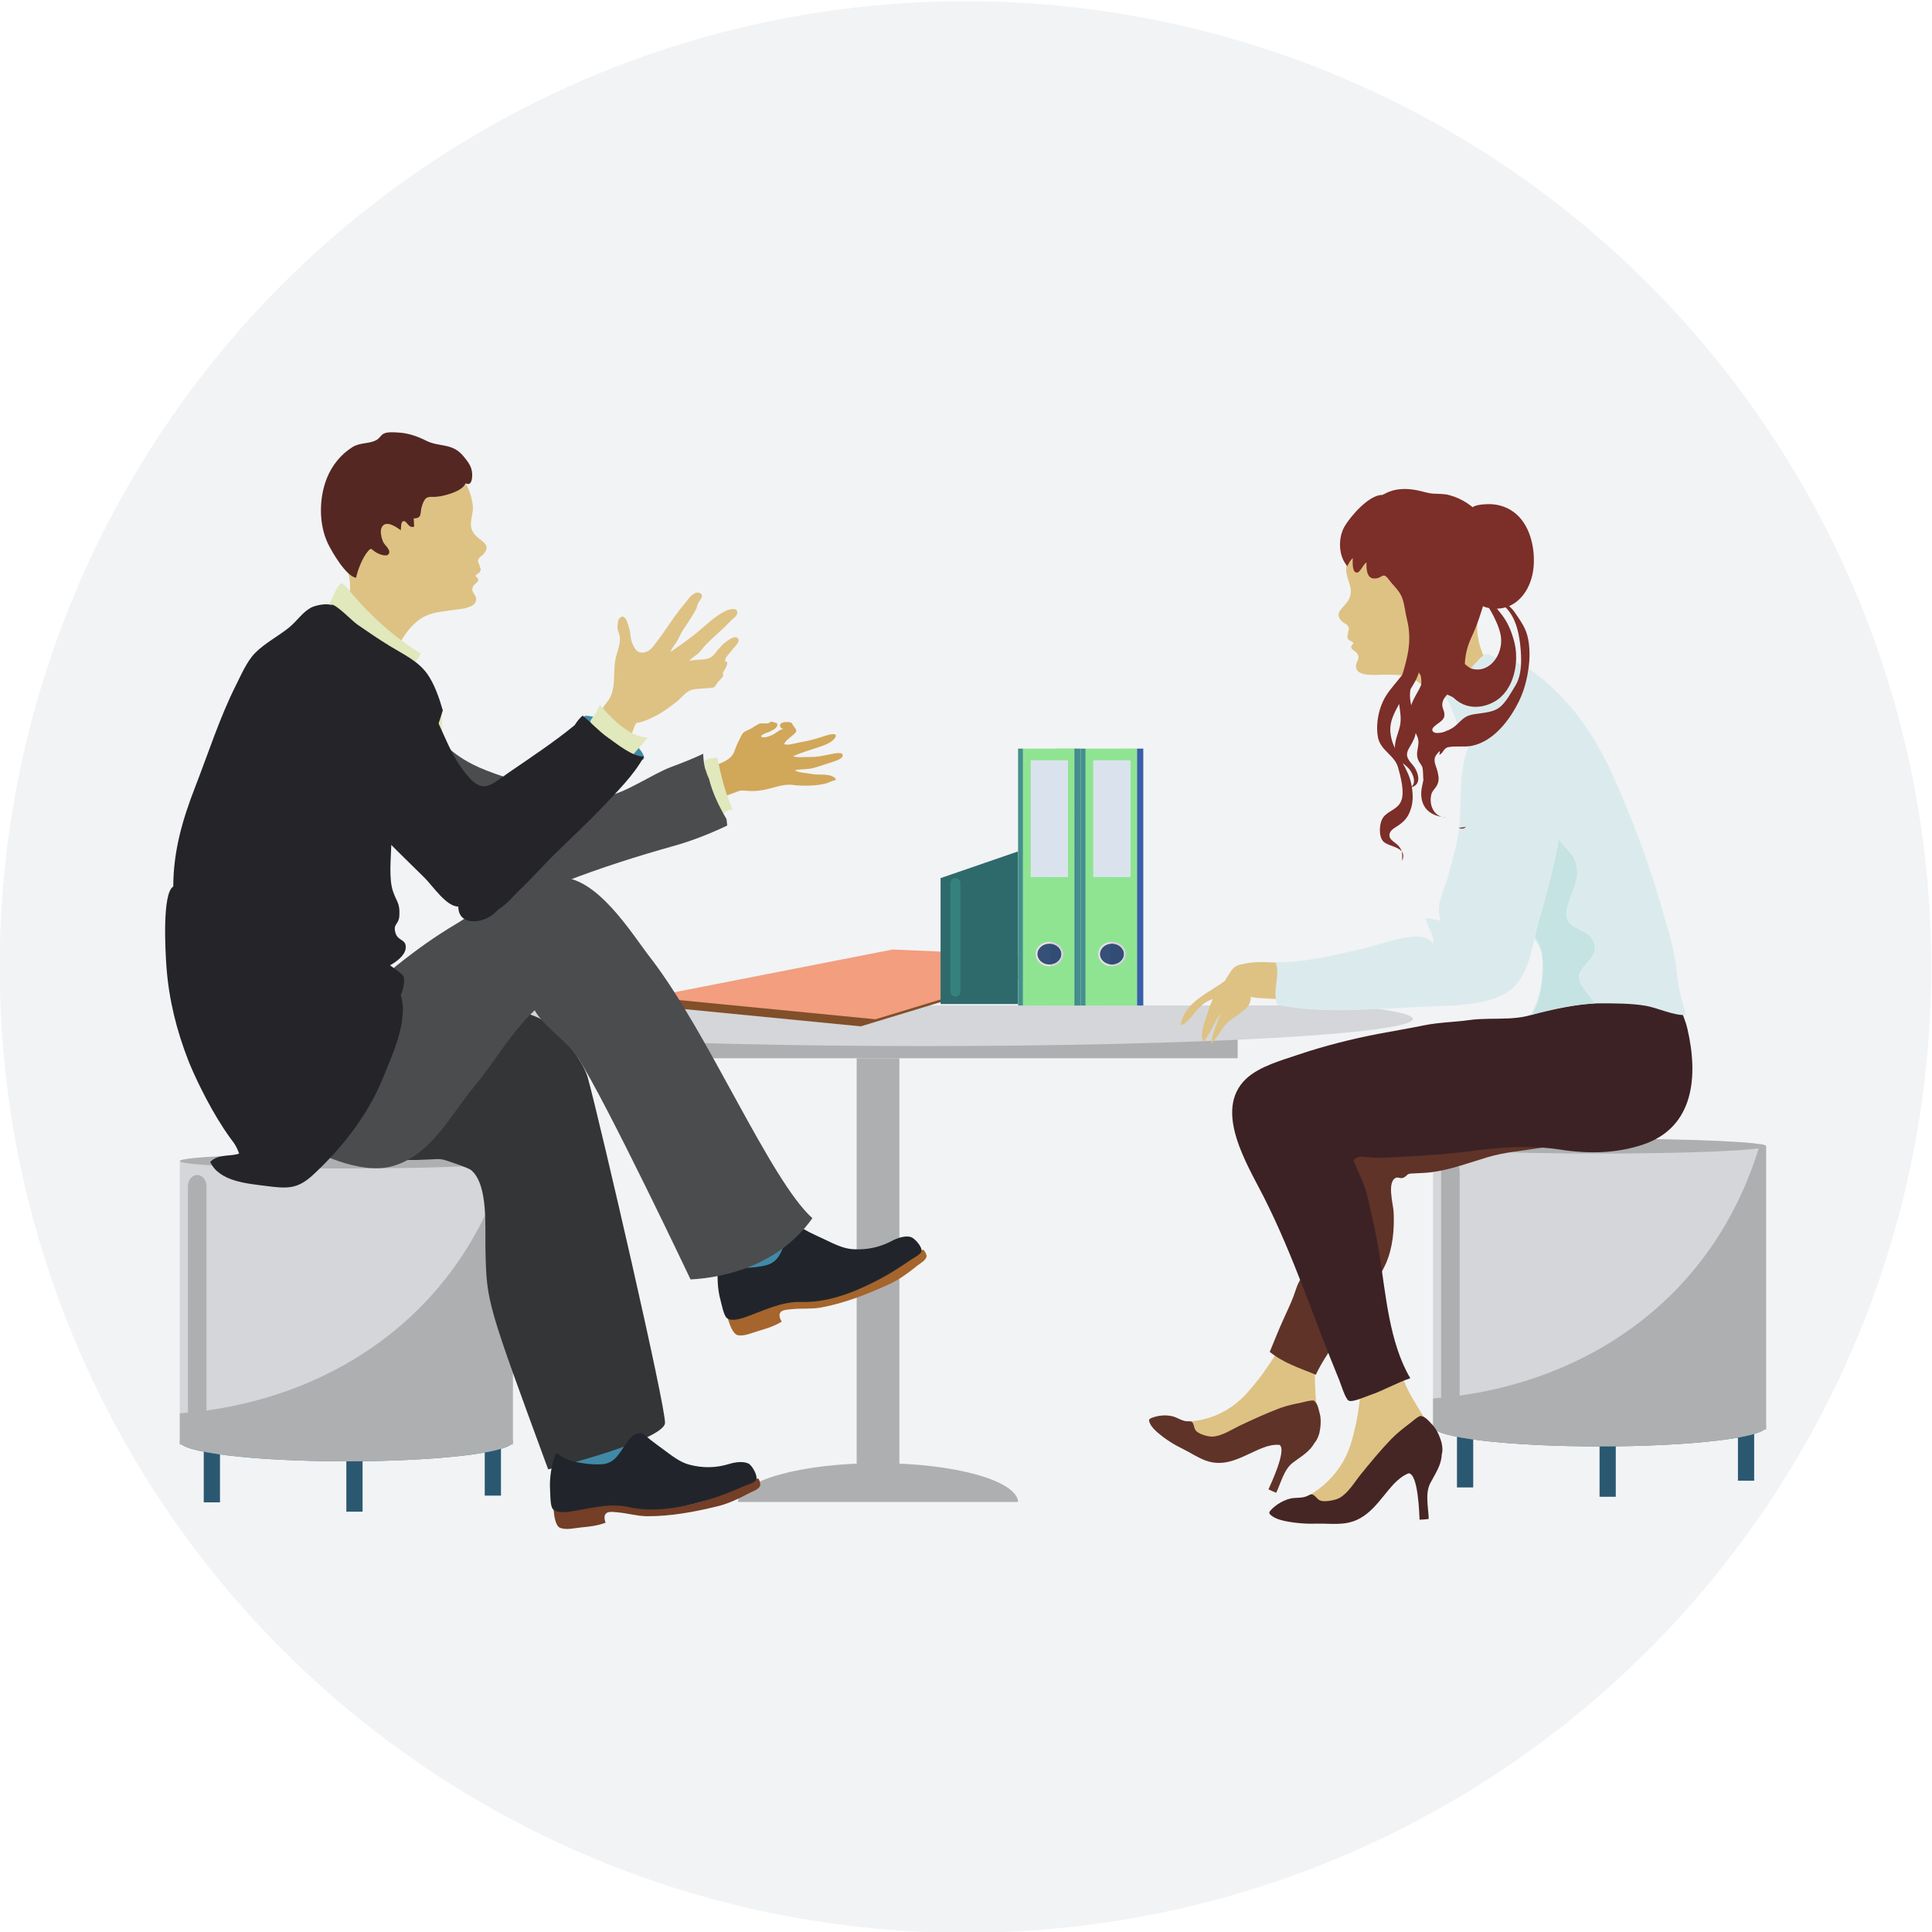 <?xml version="1.0" encoding="UTF-8" standalone="no"?>
<svg
   xmlns:dc="http://purl.org/dc/elements/1.1/"
   xmlns:cc="http://creativecommons.org/ns#"
   xmlns:rdf="http://www.w3.org/1999/02/22-rdf-syntax-ns#"
   xmlns:svg="http://www.w3.org/2000/svg"
   xmlns="http://www.w3.org/2000/svg"
   xmlns:sodipodi="http://sodipodi.sourceforge.net/DTD/sodipodi-0.dtd"
   xmlns:inkscape="http://www.inkscape.org/namespaces/inkscape"
   version="1.1"
   id="svg9846"
   xml:space="preserve"
   width="162.694"
   height="162.694"
   viewBox="0 0 162.694 162.694"
   sodipodi:docname="human_resource_round.svg"
   inkscape:version="0.92.4 (5da689c313, 2019-01-14)"><defs
     id="defs9850"><clipPath
       clipPathUnits="userSpaceOnUse"
       id="clipPath10950"><path
         d="m 1290.72,3718.21 c -0.21,0 -0.42,0 -0.64,0.01 -0.09,2.55 -0.4,5.9 -0.53,9.24 0.04,0.03 0.09,0.05 0.13,0.07 0.19,-3.05 0.49,-6.03 0.96,-8.88 0.95,-0.12 1.92,-0.17 2.9,-0.17 0.25,0 0.51,0 0.77,0.01 -1.21,-0.19 -2.4,-0.28 -3.59,-0.28 m 181.64,35.9 c -7.95,2.35 -15.84,4.9 -23.69,7.57 -13.42,4.57 -20.9,14.27 -29.45,24.37 -6.83,8.08 -16.1,17.21 -17.81,28.2 0.37,1.67 0.71,3.35 1.03,5.05 1.17,-3.23 2.32,-6.46 3.69,-9.5 7.23,-16.1 19.36,-31.21 35.06,-40.62 9.81,-5.86 20.67,-10.31 31.17,-15.07"
         id="path10948"
         inkscape:connector-curvature="0" /></clipPath><clipPath
       clipPathUnits="userSpaceOnUse"
       id="clipPath11056"><path
         d="m 4284.95,1080.37 v 0 0 m 0,0 c -0.07,0.01 -0.75,0.15 -1.93,0.37 0.06,0.26 0.13,0.51 0.2,0.77 0.63,-0.12 1.18,-0.23 1.62,-0.31 -0.09,-0.74 0.08,-0.82 0.11,-0.83 m -63.84,11.92 c -3.56,0.63 -6.74,1.18 -9.36,1.61 l -0.03,0.17 0.73,0.21 c 0.19,0.06 0.39,0.12 0.58,0.19 2.34,-0.39 5.13,-0.87 8.23,-1.41 -0.05,-0.26 -0.1,-0.51 -0.15,-0.77"
         id="path11054"
         inkscape:connector-curvature="0" /></clipPath><clipPath
       clipPathUnits="userSpaceOnUse"
       id="clipPath11192"><path
         d="m 2163.02,1015.84 4.8,4.85 h 105.07 c -5.51,-1.06 -11.31,-2.53 -17.03,-4.17 l -92.84,-0.68 m 144.41,1.06 c -2.91,1.34 -6.43,2.72 -10.18,3.79 h 484.61 c -0.41,-0.1 -0.81,-0.2 -1.22,-0.31 l -473.21,-3.48 m 515.67,3.79 h -0.01 0.36 v 550.43 -550.43 h -0.35"
         id="path11190"
         inkscape:connector-curvature="0" /></clipPath></defs><sodipodi:namedview
     pagecolor="#ffffff"
     bordercolor="#666666"
     borderopacity="1"
     objecttolerance="10"
     gridtolerance="10"
     guidetolerance="10"
     inkscape:pageopacity="0"
     inkscape:pageshadow="2"
     inkscape:window-width="1920"
     inkscape:window-height="1001"
     id="namedview9848"
     showgrid="false"
     fit-margin-top="0"
     fit-margin-left="0"
     fit-margin-right="0"
     fit-margin-bottom="0"
     inkscape:zoom="2.2250293"
     inkscape:cx="97.567925"
     inkscape:cy="58.956367"
     inkscape:window-x="-9"
     inkscape:window-y="-9"
     inkscape:window-maximized="1"
     inkscape:current-layer="layer1"
     inkscape:document-rotation="0" /><g
     id="g9854"
     inkscape:groupmode="layer"
     inkscape:label="ink_ext_XXXXXX"
     transform="matrix(1.333,0,0,-1.333,-89.332,408.392)"
     style="display:inline"><path
       d="m 116.103,260.674 c -0.114,0.055 -0.258,0.082 -0.382,0.12 -0.14,-0.224 -0.568,-0.055 -0.762,-0.152 -0.157,-0.079 -0.31,-0.182 -0.457,-0.275 -0.156,-0.101 -0.426,-0.167 -0.547,-0.306 -0.102,-0.117 -0.219,-0.408 -0.303,-0.564 -0.111,-0.208 -0.172,-0.425 -0.262,-0.64 -0.155,-0.369 -0.512,-0.553 -0.861,-0.71 -0.295,-0.132 -0.789,-0.108 -0.939,-0.424 -0.286,-0.599 -0.122,-1.184 0.292,-1.665 0.228,-0.266 0.499,-0.188 0.793,-0.051 0.305,0.142 0.619,0.235 0.928,0.36 0.247,0.102 0.436,0.057 0.704,0.037 0.322,-0.023 0.638,0.008 0.956,0.065 0.622,0.115 1.197,0.392 1.827,0.315 0.641,-0.078 1.419,-0.069 2.053,0.079 0.153,0.036 0.283,0.11 0.432,0.163 0.179,0.061 0.364,0.064 0.153,0.226 -0.245,0.186 -0.649,0.186 -0.951,0.186 -0.292,-0.002 -0.564,0.051 -0.85,0.093 -0.244,0.034 -0.489,0.041 -0.695,0.187 0.36,0.074 0.766,0.037 1.131,0.125 0.344,0.084 0.674,0.216 1.016,0.32 0.175,0.052 0.806,0.224 0.864,0.428 0.1,0.351 -0.63,0.156 -0.772,0.129 -0.432,-0.079 -0.804,-0.18 -1.244,-0.17 -0.334,0.007 -0.801,-0.058 -1.114,0.046 0.523,0.236 1.12,0.402 1.661,0.586 0.324,0.111 0.786,0.272 0.983,0.567 0.309,0.464 -0.628,0.134 -0.781,0.083 -0.469,-0.155 -0.97,-0.283 -1.456,-0.362 -0.206,-0.035 -0.798,-0.23 -0.97,-0.096 0.138,0.261 0.393,0.408 0.612,0.603 0.27,0.241 0.14,0.302 -0.029,0.549 -0.083,0.123 -0.066,0.186 -0.221,0.218 -0.097,0.019 -0.298,0.016 -0.397,-0.006 -0.297,-0.063 -0.311,-0.345 -0.007,-0.416 -0.251,-0.028 -0.471,-0.278 -0.702,-0.378 -0.165,-0.072 -0.556,-0.247 -0.713,-0.096 0.054,0.161 0.449,0.242 0.588,0.321 0.159,0.089 0.459,0.213 0.441,0.431 l -0.017,0.075"
       style="display:inline;fill:#daaa50;fill-opacity:1;fill-rule:nonzero;stroke:none;stroke-width:0.068"
       id="path10724"
       inkscape:connector-curvature="0" /><path
       d="m 111.507,258.273 c 0.23,0.203 0.55,0.199 0.832,0.233 0.201,-1.091 0.506,-2.254 0.961,-3.284 -0.245,0.007 -0.482,-0.134 -0.639,-0.303 -0.598,1.077 -1.047,2.316 -1.168,3.53 -0.086,-0.013 -0.016,-0.058 -0.046,-0.115 l 0.06,-0.06"
       style="display:inline;fill:#ebf3bf;fill-opacity:1;fill-rule:nonzero;stroke:none;stroke-width:0.068"
       id="path10726"
       inkscape:connector-curvature="0" /><path
       d="m 112.914,254.622 c -0.484,0.823 -0.888,1.659 -1.106,2.545 -0.078,0.163 -0.148,0.331 -0.203,0.508 -0.041,0.117 -0.071,0.238 -0.09,0.36 -0.052,0.247 -0.071,0.483 -0.077,0.717 -0.509,-0.237 -1.057,-0.479 -2.034,-0.839 -1.094,-0.406 -2.951,-1.664 -3.893,-1.78 -0.839,-0.104 -1.552,-0.672 -2.487,-0.546 -0.147,0.571 -0.798,0.696 -1.185,0.331 -1.971,1.595 -5.136,1.276 -7.298,4.067 h -0.451 c -1.505,0.611 -1.614,-1.779 -1.418,-2.683 0.355,-1.634 1.489,-3.153 2.518,-4.434 1.124,-1.398 2.878,-3.113 4.756,-3.061 1.1,0.028 1.782,0.486 2.791,0.879 2.234,0.865 4.568,1.609 6.87,2.251 1.058,0.296 2.252,0.753 3.351,1.283 -0.016,0.133 -0.03,0.268 -0.044,0.403"
       style="display:inline;fill:#434343;fill-opacity:1;fill-rule:nonzero;stroke:none;stroke-width:0.068"
       id="path10728"
       inkscape:connector-curvature="0" /><path
       d="m 106.091,267.311 c -0.024,-0.214 -0.076,-0.405 -0.064,-0.626 0.011,-0.186 0.11,-0.334 0.139,-0.518 0.067,-0.424 -0.136,-0.903 -0.239,-1.307 -0.225,-0.883 0.049,-1.84 -0.422,-2.644 -0.105,-0.181 -0.253,-0.313 -0.36,-0.494 -0.118,-0.199 -0.222,-0.412 -0.352,-0.61 -0.133,-0.2 -0.277,-0.388 -0.411,-0.588 -0.057,-0.084 -0.313,-0.339 -0.303,-0.443 0.018,-0.174 0.551,-0.484 0.681,-0.565 0.472,-0.295 0.923,-0.489 1.471,-0.576 0.162,-0.026 0.184,-0.044 0.278,0.066 0.083,0.097 0.134,0.255 0.182,0.373 0.138,0.335 0.243,0.685 0.379,1.016 0.026,0.064 0.081,0.237 0.131,0.283 0.052,0.047 0.138,0.035 0.214,0.053 0.308,0.072 0.596,0.205 0.88,0.342 0.518,0.249 1.013,0.609 1.471,0.968 0.318,0.248 0.576,0.666 0.978,0.756 0.368,0.081 0.764,0.078 1.141,0.106 0.25,0.018 0.294,0.072 0.413,0.277 0.097,0.169 0.289,0.291 0.377,0.447 0.048,0.085 0.004,0.139 0.015,0.218 0.015,0.094 0.084,0.181 0.132,0.266 0.066,0.117 0.229,0.403 0.059,0.499 l -0.06,-0.068 c -0.049,0.283 0.318,0.573 0.455,0.778 0.103,0.154 0.515,0.482 0.377,0.696 -0.166,0.26 -0.592,-0.059 -0.74,-0.165 -0.31,-0.22 -0.54,-0.523 -0.776,-0.816 -0.387,-0.483 -1.036,-0.248 -1.566,-0.426 0.099,0.186 0.41,0.346 0.568,0.491 0.183,0.167 0.303,0.38 0.478,0.555 0.391,0.389 0.799,0.75 1.2,1.123 0.16,0.15 0.299,0.322 0.463,0.465 0.114,0.1 0.284,0.216 0.309,0.384 0.062,0.419 -0.539,0.247 -0.736,0.15 -0.752,-0.369 -1.35,-1.022 -2.01,-1.533 -0.471,-0.363 -0.971,-0.72 -1.457,-1.052 0.04,0.189 0.256,0.439 0.362,0.603 0.158,0.246 0.254,0.523 0.411,0.767 0.209,0.33 0.44,0.639 0.637,0.98 0.069,0.117 0.149,0.243 0.205,0.364 0.056,0.119 0.065,0.249 0.122,0.365 0.065,0.131 0.244,0.291 0.239,0.448 -0.004,0.134 -0.132,0.21 -0.237,0.216 -0.391,0.017 -0.678,-0.498 -0.904,-0.76 -0.636,-0.736 -1.118,-1.583 -1.713,-2.341 -0.215,-0.275 -0.377,-0.562 -0.723,-0.665 -0.291,-0.086 -0.547,0.01 -0.7,0.3 -0.228,0.428 -0.207,0.551 -0.271,0.996 -0.025,0.172 -0.18,0.731 -0.311,0.862 -0.184,0.183 -0.291,0.056 -0.427,-0.117 l 0.016,0.1"
       style="display:inline;fill:#e8c880;fill-opacity:1;fill-rule:nonzero;stroke:none;stroke-width:0.068"
       id="path10730"
       inkscape:connector-curvature="0" /><path
       d="m 79.888,211.462 h 1.026 v 3.417 h -1.026 v -3.417"
       style="display:inline;fill:#20516b;fill-opacity:1;fill-rule:nonzero;stroke:none;stroke-width:0.068"
       id="path10732"
       inkscape:connector-curvature="0" /><path
       d="m 88.895,210.873 h 1.025 v 3.417 h -1.025 v -3.417"
       style="display:inline;fill:#20516b;fill-opacity:1;fill-rule:nonzero;stroke:none;stroke-width:0.068"
       id="path10734"
       inkscape:connector-curvature="0" /><path
       d="m 97.638,211.888 h 1.026 v 3.416 h -1.026 v -3.416"
       style="display:inline;fill:#20516b;fill-opacity:1;fill-rule:nonzero;stroke:none;stroke-width:0.068"
       id="path10736"
       inkscape:connector-curvature="0" /><path
       d="m 78.375,215.114 h 21.04 v 17.91 H 78.375 v -17.91"
       style="display:inline;fill:#dddedf;fill-opacity:1;fill-rule:nonzero;stroke:none;stroke-width:0.068"
       id="path10738"
       inkscape:connector-curvature="0" /><path
       d="m 78.375,233.023 c 0,-0.259 4.709,-0.47 10.52,-0.47 5.81,0 10.52,0.211 10.52,0.47 0,0.26 -4.709,0.472 -10.52,0.472 -5.811,0 -10.52,-0.212 -10.52,-0.472"
       style="display:inline;fill:#b3b3b3;fill-opacity:1;fill-rule:nonzero;stroke:none;stroke-width:0.068"
       id="path10740"
       inkscape:connector-curvature="0" /><path
       d="m 88.895,216.557 c -5.811,0 -10.52,-0.561 -10.52,-1.254 0,-0.689 4.709,-1.25 10.52,-1.25 5.81,0 10.52,0.561 10.52,1.25 0,0.693 -4.709,1.254 -10.52,1.254"
       style="display:inline;fill:#3789a7;fill-opacity:1;fill-rule:nonzero;stroke:none;stroke-width:0.068"
       id="path10742"
       inkscape:connector-curvature="0" /><path
       d="m 79.474,232.141 c -0.325,0 -0.586,-0.316 -0.586,-0.708 v -15.023 c 0,-0.391 0.262,-0.708 0.586,-0.708 0.322,0 0.586,0.317 0.586,0.708 v 15.023 c 0,0.392 -0.263,0.708 -0.586,0.708"
       style="display:inline;fill:#b3b3b3;fill-opacity:1;fill-rule:nonzero;stroke:none;stroke-width:0.068"
       id="path10744"
       inkscape:connector-curvature="0" /><path
       d="m 78.375,217.083 v -1.969 h 0.136 c 0.776,-0.599 5.122,-1.06 10.384,-1.06 5.263,0 9.609,0.461 10.384,1.06 h 0.135 v 17.91 c 0,0.044 -0.141,0.085 -0.385,0.125 C 95.987,222.927 87.371,217.755 78.375,217.083"
       style="display:inline;fill:#b3b3b3;fill-opacity:1;fill-rule:nonzero;stroke:none;stroke-width:0.068"
       id="path10746"
       inkscape:connector-curvature="0" /><path
       d="m 145.203,239.519 h -42.157 v 2.051 h 42.157 v -2.051"
       style="display:inline;fill:#b3b3b3;fill-opacity:1;fill-rule:nonzero;stroke:none;stroke-width:0.068"
       id="path10748"
       inkscape:connector-curvature="0" /><path
       d="m 123.834,212.855 h -2.699 v 26.664 h 2.699 v -26.664"
       style="display:inline;fill:#b3b3b3;fill-opacity:1;fill-rule:nonzero;stroke:none;stroke-width:0.068"
       id="path10750"
       inkscape:connector-curvature="0" /><path
       d="M 152.196,242.852 H 98.676 c -2.586,-0.252 -4.072,-0.542 -4.072,-0.851 0,-0.948 13.804,-1.714 30.832,-1.714 17.027,0 30.831,0.767 30.831,1.714 0,0.309 -1.486,0.599 -4.072,0.851"
       style="display:inline;fill:#dddedf;fill-opacity:1;fill-rule:nonzero;stroke:none;stroke-width:0.068"
       id="path10752"
       inkscape:connector-curvature="0" /><path
       d="m 131.336,211.486 c -0.094,1.358 -4.018,2.451 -8.851,2.451 -4.834,0 -8.757,-1.092 -8.851,-2.451 h 17.702"
       style="display:inline;fill:#b3b3b3;fill-opacity:1;fill-rule:nonzero;stroke:none;stroke-width:0.068"
       id="path10754"
       inkscape:connector-curvature="0" /><path
       d="m 159.058,212.405 h 1.026 v 3.417 h -1.026 v -3.417"
       style="display:inline;fill:#20516b;fill-opacity:1;fill-rule:nonzero;stroke:none;stroke-width:0.068"
       id="path10756"
       inkscape:connector-curvature="0" /><path
       d="m 168.065,211.815 h 1.024 v 3.417 h -1.024 v -3.417"
       style="display:inline;fill:#20516b;fill-opacity:1;fill-rule:nonzero;stroke:none;stroke-width:0.068"
       id="path10758"
       inkscape:connector-curvature="0" /><path
       d="m 176.807,212.83 h 1.026 v 3.417 h -1.026 v -3.417"
       style="display:inline;fill:#20516b;fill-opacity:1;fill-rule:nonzero;stroke:none;stroke-width:0.068"
       id="path10760"
       inkscape:connector-curvature="0" /><path
       d="m 157.546,216.056 h 21.039 v 17.91 H 157.546 V 216.056"
       style="display:inline;fill:#dddedf;fill-opacity:1;fill-rule:nonzero;stroke:none;stroke-width:0.068"
       id="path10762"
       inkscape:connector-curvature="0" /><path
       d="m 157.546,233.966 c 0,-0.26 4.709,-0.47 10.519,-0.47 5.811,0 10.52,0.211 10.52,0.47 0,0.26 -4.709,0.472 -10.52,0.472 -5.811,0 -10.519,-0.211 -10.519,-0.472"
       style="display:inline;fill:#b3b3b3;fill-opacity:1;fill-rule:nonzero;stroke:none;stroke-width:0.068"
       id="path10764"
       inkscape:connector-curvature="0" /><path
       d="m 168.065,217.499 c -5.811,0 -10.519,-0.56 -10.519,-1.252 0,-0.689 4.709,-1.251 10.519,-1.251 5.811,0 10.52,0.561 10.52,1.251 0,0.692 -4.709,1.252 -10.52,1.252"
       style="display:inline;fill:#3789a7;fill-opacity:1;fill-rule:nonzero;stroke:none;stroke-width:0.068"
       id="path10766"
       inkscape:connector-curvature="0" /><path
       d="m 158.644,233.084 c -0.324,0 -0.586,-0.317 -0.586,-0.708 V 217.352 c 0,-0.389 0.262,-0.706 0.586,-0.706 0.323,0 0.586,0.317 0.586,0.706 v 15.024 c 0,0.391 -0.262,0.708 -0.586,0.708"
       style="display:inline;fill:#b3b3b3;fill-opacity:1;fill-rule:nonzero;stroke:none;stroke-width:0.068"
       id="path10768"
       inkscape:connector-curvature="0" /><path
       d="m 157.546,218.025 v -1.969 h 0.136 c 0.775,-0.601 5.122,-1.06 10.384,-1.06 5.264,0 9.61,0.459 10.386,1.06 h 0.134 v 17.91 c 0,0.043 -0.141,0.084 -0.385,0.125 -3.044,-10.221 -11.658,-15.393 -20.654,-16.066"
       style="display:inline;fill:#b3b3b3;fill-opacity:1;fill-rule:nonzero;stroke:none;stroke-width:0.068"
       id="path10770"
       inkscape:connector-curvature="0" /><path
       d="m 107.104,242.93 14.29,-1.397 12.844,3.903 -11.768,0.503 -15.366,-3.009"
       style="display:inline;fill:#80471b;fill-opacity:1;fill-rule:nonzero;stroke:none;stroke-width:0.068"
       id="path10772"
       inkscape:connector-curvature="0" /><path
       d="m 108.034,243.376 14.29,-1.396 12.843,3.903 -11.768,0.503 -15.366,-3.01"
       style="display:inline;fill:#ffa07a;fill-opacity:1;fill-rule:nonzero;stroke:none;stroke-width:0.068"
       id="path10774"
       inkscape:connector-curvature="0" /><path
       d="m 126.435,242.944 h 4.901 v 9.642 l -4.901,-1.689 v -7.954"
       style="display:inline;fill:#236565;fill-opacity:1;fill-rule:nonzero;stroke:none;stroke-width:0.068"
       id="path10776"
       inkscape:connector-curvature="0" /><path
       d="m 155.265,274.299 c -1.949,-0.371 -3.204,-1.904 -3.208,-3.882 0,-0.738 0.55,-1.237 0.153,-1.941 -0.296,-0.533 -1.006,-0.807 -0.393,-1.383 0.089,-0.084 0.26,-0.141 0.325,-0.23 0.184,-0.26 0.037,-0.262 0.028,-0.487 -0.007,-0.197 -0.096,-0.196 0.015,-0.379 0.078,-0.132 0.255,-0.11 0.335,-0.264 -0.37,-0.361 0.066,-0.418 0.216,-0.623 0.268,-0.375 -0.1,-0.51 -0.055,-0.898 0.076,-0.612 1.269,-0.464 1.753,-0.464 0.784,0 1.394,0.032 2.074,-0.392 0.521,-0.324 1.259,-1.053 1.417,-1.631 0.036,0.429 0.706,0.808 1.005,1.051 0.515,0.418 1.032,0.805 1.545,1.225 0.409,0.337 0.53,0.325 0.321,0.802 -0.14,0.323 -0.287,0.689 -0.355,1.024 -0.159,0.796 -0.161,1.283 0.123,2.057 0.399,1.055 0.496,2.262 0.294,3.364 -0.264,1.445 -1.337,2.646 -2.786,2.925 -0.565,0.108 -2.611,0.519 -2.971,-0.043 l 0.165,0.167"
       style="display:inline;fill:#e8c880;fill-opacity:1;fill-rule:nonzero;stroke:none;stroke-width:0.068"
       id="path10778"
       inkscape:connector-curvature="0" /><path
       d="m 142.268,216.58 c 1.418,0.129 2.642,0.784 3.562,1.828 0.48,0.547 0.934,1.115 1.328,1.72 0.254,0.397 0.557,0.79 0.726,1.211 0.323,-0.087 0.664,-0.357 0.966,-0.516 0.322,-0.167 0.674,-0.347 1.028,-0.438 0.294,-0.077 0.249,-0.091 0.22,-0.395 -0.032,-0.323 -0.023,-0.662 -0.008,-0.987 0.018,-0.42 0.037,-0.842 0.066,-1.257 0.017,-0.253 0.077,-0.463 0.015,-0.719 -0.044,-0.188 -0.107,-0.397 -0.242,-0.541 -0.178,-0.187 -0.448,-0.194 -0.69,-0.264 -0.983,-0.266 -1.988,-0.557 -2.991,-0.744 -0.841,-0.158 -1.609,-0.461 -2.488,-0.47 -0.531,-0.003 -1.088,0.285 -1.362,0.761 -0.128,0.218 -0.078,0.527 -0.214,0.717 l 0.084,0.094"
       style="display:inline;fill:#e8c880;fill-opacity:1;fill-rule:nonzero;stroke:none;stroke-width:0.068"
       id="path10780"
       inkscape:connector-curvature="0" /><path
       d="m 150.053,215.213 c 0.21,0.228 0.325,0.597 0.363,0.9 0.047,0.355 0.056,0.696 -0.051,1.05 -0.054,0.199 -0.135,0.643 -0.367,0.719 l 0.108,-0.005 c -0.221,0.069 -0.631,-0.062 -0.853,-0.107 -0.444,-0.091 -0.927,-0.192 -1.351,-0.345 -0.874,-0.326 -1.744,-0.728 -2.592,-1.13 -0.507,-0.243 -1.106,-0.652 -1.695,-0.679 -0.265,-0.014 -0.774,0.134 -0.99,0.314 -0.157,0.127 -0.155,0.302 -0.22,0.469 -0.092,0.219 -0.165,0.182 -0.382,0.184 -0.338,0.005 -0.632,0.249 -0.958,0.32 -0.396,0.092 -0.825,0.056 -1.196,-0.071 -0.249,-0.087 -0.328,-0.117 -0.205,-0.384 0.11,-0.235 0.31,-0.43 0.51,-0.599 0.487,-0.416 1.016,-0.748 1.586,-1.022 0.479,-0.238 0.914,-0.535 1.419,-0.724 1.351,-0.501 2.467,0.369 3.633,0.811 0.313,0.125 0.689,0.21 1.033,0.178 0.485,-0.293 -0.561,-2.499 -0.696,-2.81 0.157,-0.079 0.325,-0.151 0.488,-0.216 0.308,0.642 0.491,1.488 1.064,1.911 0.523,0.39 1.048,0.683 1.353,1.236"
       style="display:inline;fill:#5a2719;fill-opacity:1;fill-rule:nonzero;stroke:none;stroke-width:0.068"
       id="path10782"
       inkscape:connector-curvature="0" /><path
       d="m 149.31,225.684 c -0.31,-0.241 -0.443,-0.867 -0.585,-1.224 -0.195,-0.5 -0.419,-0.969 -0.637,-1.449 -0.306,-0.672 -0.578,-1.371 -0.858,-2.045 0.887,-0.707 1.88,-1.018 2.912,-1.443 0.66,1.403 1.671,2.547 2.449,3.883 0.627,1.07 1.471,2.013 1.979,3.15 0.437,1.001 0.536,2.137 0.488,3.229 -0.024,0.502 -0.452,1.96 0.165,2.189 0.126,0.045 0.277,-0.085 0.458,9.8e-4 0.291,0.14 0.162,0.236 0.501,0.26 0.406,0.03 0.836,0.026 1.262,0.083 1.213,0.155 2.393,0.605 3.562,0.952 1.062,0.316 2.096,0.384 3.184,0.567 0.218,0.036 1.311,0.119 1.413,0.325 0.155,0.303 -0.376,0.514 -0.584,0.595 -0.803,0.308 -1.741,0.27 -2.587,0.296 -1.03,0.028 -2.055,0.064 -3.082,0.125 -1.295,0.08 -2.577,0.169 -3.869,0.245 -0.992,0.06 -1.899,0.112 -2.758,-0.451 -1.673,-1.102 -2.008,-3.028 -2.49,-4.859 -0.245,-0.933 -0.422,-1.927 -0.547,-2.867 -0.066,-0.454 0.06,-1.26 -0.376,-1.56"
       style="display:inline;fill:#5a2719;fill-opacity:1;fill-rule:nonzero;stroke:none;stroke-width:0.068"
       id="path10784"
       inkscape:connector-curvature="0" /><path
       d="m 149.844,211.98 c 1.315,0.803 2.191,1.997 2.577,3.406 0.202,0.731 0.367,1.476 0.454,2.229 0.052,0.481 0.159,0.988 0.119,1.465 0.357,0.071 0.82,-0.012 1.192,-0.012 0.391,0 0.829,0.007 1.211,0.091 0.325,0.071 0.291,0.041 0.409,-0.258 0.129,-0.315 0.298,-0.62 0.471,-0.91 0.228,-0.383 0.452,-0.764 0.681,-1.129 0.141,-0.225 0.302,-0.392 0.367,-0.654 0.047,-0.198 0.089,-0.416 0.026,-0.617 -0.081,-0.262 -0.342,-0.4 -0.544,-0.579 -0.824,-0.72 -1.666,-1.47 -2.55,-2.128 -0.746,-0.557 -1.339,-1.204 -2.194,-1.628 -0.523,-0.265 -1.201,-0.265 -1.702,0.043 -0.228,0.137 -0.331,0.444 -0.552,0.551 l 0.035,0.13"
       style="display:inline;fill:#e8c880;fill-opacity:1;fill-rule:nonzero;stroke:none;stroke-width:0.068"
       id="path10786"
       inkscape:connector-curvature="0" /><path
       d="m 158.094,214.471 c 0.096,0.313 0.024,0.71 -0.086,1.007 -0.126,0.352 -0.289,0.672 -0.562,0.946 -0.147,0.155 -0.445,0.524 -0.71,0.483 l 0.108,0.047 c -0.246,-0.043 -0.581,-0.361 -0.775,-0.508 -0.391,-0.297 -0.811,-0.626 -1.148,-0.971 -0.696,-0.724 -1.348,-1.514 -1.976,-2.289 -0.377,-0.472 -0.759,-1.14 -1.318,-1.451 -0.255,-0.135 -0.825,-0.243 -1.118,-0.184 -0.216,0.04 -0.298,0.203 -0.447,0.325 -0.197,0.159 -0.25,0.088 -0.457,-0.01 -0.336,-0.162 -0.741,-0.079 -1.093,-0.169 -0.428,-0.114 -0.831,-0.347 -1.133,-0.643 -0.199,-0.201 -0.265,-0.268 -0.01,-0.451 0.223,-0.168 0.515,-0.253 0.791,-0.315 0.677,-0.141 1.358,-0.194 2.046,-0.17 0.578,0.01 1.154,-0.051 1.727,0.016 1.566,0.186 2.23,1.528 3.147,2.502 0.248,0.262 0.568,0.521 0.923,0.662 0.611,-0.037 0.672,-2.579 0.691,-2.931 0.188,0.003 0.388,0.02 0.578,0.045 -0.017,0.734 -0.247,1.604 0.105,2.272 0.321,0.609 0.691,1.132 0.717,1.787"
       style="display:inline;fill:#3d1914;fill-opacity:1;fill-rule:nonzero;stroke:none;stroke-width:0.068"
       id="path10788"
       inkscape:connector-curvature="0" /><path
       d="m 164.611,242.65 c -1.408,-0.91 -3.183,-0.496 -4.775,-0.721 -0.967,-0.136 -1.908,-0.136 -2.878,-0.337 -0.946,-0.193 -1.905,-0.35 -2.864,-0.533 -1.645,-0.315 -3.398,-0.755 -4.993,-1.293 -1.087,-0.369 -2.53,-0.753 -3.381,-1.562 -2.074,-1.985 0.111,-5.434 1.116,-7.417 1.908,-3.757 3.183,-7.741 4.791,-11.618 0.1,-0.245 0.376,-1.173 0.594,-1.285 0.234,-0.115 1.035,0.246 1.282,0.331 0.896,0.301 1.715,0.788 2.606,1.089 -1.327,2.243 -1.547,5.295 -1.949,7.829 -0.202,1.246 -0.483,2.473 -0.767,3.685 -0.21,0.904 -0.703,1.729 -1.001,2.583 -0.013,-0.159 0.026,-0.277 0.066,-0.427 0.153,0.232 0.329,0.34 0.601,0.325 0.1,-0.005 0.627,-0.056 0.665,-0.057 0.5,-0.056 4.665,0.18 6.279,0.417 1.8,0.262 3.795,0.365 5.597,0.085 1.731,-0.27 3.501,-0.247 5.178,0.308 3.286,1.084 3.532,4.359 2.833,7.343 -0.113,0.479 -0.313,0.934 -0.488,1.378 -0.216,0.55 -0.237,0.719 -0.857,0.773 -1.975,0.174 -4.118,-0.318 -6.047,-0.689 -0.506,-0.096 -1.325,-0.064 -1.718,-0.323 l 0.11,0.114"
       style="display:inline;fill:#321415;fill-opacity:1;fill-rule:nonzero;stroke:none;stroke-width:0.068"
       id="path10790"
       inkscape:connector-curvature="0" /><path
       d="m 158.113,262.118 c 0.789,0.784 1.491,1.721 2.277,2.535 0.547,0.561 0.478,0.444 1.114,0.177 0.399,-0.168 0.848,-0.147 1.273,-0.306 1.141,-0.428 2.287,-1.53 3.097,-2.403 1.287,-1.377 2.318,-3.124 3.082,-4.841 1.267,-2.85 2.322,-5.694 3.17,-8.707 0.336,-1.192 0.73,-2.431 0.82,-3.662 0.053,-0.774 0.363,-1.939 0.589,-2.661 -0.786,-0.054 -1.79,0.453 -2.549,0.581 -0.919,0.157 -1.954,0.155 -2.888,0.155 -1.337,0 -3.074,-0.403 -4.361,-0.736 0.731,0.829 0.743,2.689 0.708,3.733 -0.039,1.18 -1.265,1.954 -1.948,2.855 -0.5,0.664 -0.862,1.441 -1.316,2.143 -0.43,0.662 -0.956,1.554 -1.074,2.343 -0.083,0.578 0.088,1.157 0.186,1.716 0.13,0.742 0.104,1.493 0.096,2.244 -0.005,0.728 -0.228,1.302 -0.62,1.906 -0.599,0.922 -0.903,2.279 -1.381,3.098 l -0.276,-0.169"
       style="display:inline;fill:#e5f6f6;fill-opacity:1;fill-rule:nonzero;stroke:none;stroke-width:0.068"
       id="path10792"
       inkscape:connector-curvature="0" /><path
       d="m 163.737,242.25 c 0.291,0.612 0.53,1.276 0.66,1.941 -0.082,-0.754 -0.266,-1.496 -0.659,-1.941 0,0 0,0 -6.7e-4,0"
       style="display:inline;fill:#e3f6f5;fill-opacity:1;fill-rule:nonzero;stroke:none;stroke-width:0.068"
       id="path10794"
       inkscape:connector-curvature="0" /><path
       d="m 163.737,242.249 c 0,6.8e-4 0,6.8e-4 0,6.8e-4 6.7e-4,0 6.7e-4,0 6.7e-4,0 0,0 -6.7e-4,0 -6.7e-4,-6.8e-4"
       style="display:inline;fill:#2d1414;fill-opacity:1;fill-rule:nonzero;stroke:none;stroke-width:0.068"
       id="path10796"
       inkscape:connector-curvature="0" /><path
       d="m 164.448,245.919 c -0.016,0.091 -0.035,0.182 -0.057,0.272 -0.223,0.881 -1.355,1.894 -1.893,2.647 v 0 0 c 0.683,-0.902 1.909,-1.675 1.948,-2.855 6.8e-4,-0.021 9.8e-4,-0.042 0.002,-0.064 m -2.047,3.051 c -0.541,0.721 -1.323,1.504 -1.473,2.413 0.085,-0.141 0.172,-0.276 0.254,-0.403 0.424,-0.656 0.769,-1.378 1.22,-2.011"
       style="display:inline;fill:#e3f6f5;fill-opacity:1;fill-rule:nonzero;stroke:none;stroke-width:0.068"
       id="path10798"
       inkscape:connector-curvature="0" /><path
       d="m 163.737,242.249 v 0 c 0,6.8e-4 6.7e-4,6.8e-4 6.7e-4,6.8e-4 0.393,0.445 0.577,1.188 0.659,1.941 0.115,0.587 0.145,1.175 0.051,1.727 -6.8e-4,0.022 -9.8e-4,0.043 -0.002,0.064 -0.039,1.18 -1.265,1.954 -1.948,2.855 v 0 c -0.031,0.044 -0.064,0.087 -0.097,0.132 -0.451,0.632 -0.795,1.355 -1.22,2.011 -0.082,0.127 -0.168,0.262 -0.254,0.403 -0.043,0.257 -0.035,0.525 0.044,0.803 0.325,1.162 1.079,2.284 1.484,3.46 0.262,0.769 0.38,2.545 0.935,3.039 l -0.083,0.168 c 0.956,-0.866 1.615,-1.264 1.667,-2.682 0.035,-0.993 -0.148,-1.884 0.434,-2.743 0.588,-0.861 1.216,-1.034 1.232,-2.167 0.013,-0.899 -0.791,-2.019 -0.668,-2.792 0.14,-0.875 1.325,-0.77 1.674,-1.535 0.434,-0.952 -0.539,-1.316 -0.846,-2.027 -0.27,-0.631 0.647,-1.4 0.953,-1.93 -1.219,-0.033 -3.207,-0.45 -4.015,-0.728"
       style="display:inline;fill:#cbedea;fill-opacity:1;fill-rule:nonzero;stroke:none;stroke-width:0.068"
       id="path10800"
       inkscape:connector-curvature="0" /><path
       d="m 148.113,245.538 c -0.837,0.027 -1.628,0.128 -2.463,-0.042 -0.45,-0.091 -0.655,-0.133 -0.914,-0.541 -0.12,-0.191 -0.235,-0.382 -0.357,-0.567 -1.053,-0.752 -2.501,-1.354 -2.76,-2.682 l 0.037,-0.121 c 0.611,0.363 0.915,1.043 1.443,1.41 0.159,0.111 0.332,0.186 0.515,0.267 l -0.005,-0.063 c -0.137,-0.291 -0.281,-0.73 -0.334,-0.912 -0.144,-0.471 -0.491,-1.255 -0.244,-1.734 0.463,0.489 0.679,1.264 1.083,1.784 -0.186,-0.584 -0.554,-1.325 -0.572,-1.928 0.34,0.405 0.61,0.914 0.948,1.291 0.178,0.199 0.507,0.383 0.744,0.567 0.368,0.291 0.848,0.583 0.791,1.135 0.555,-0.174 1.931,-0.026 2.413,-0.357 -0.206,0.763 0.007,1.789 -0.323,2.492"
       style="display:inline;fill:#e8c880;fill-opacity:1;fill-rule:nonzero;stroke:none;stroke-width:0.068"
       id="path10802"
       inkscape:connector-curvature="0" /><path
       d="m 147.599,245.573 c 1.977,0 3.747,0.474 5.655,0.9 0.958,0.215 3.709,1.342 4.278,0.277 0.145,0.451 -0.35,1.101 -0.47,1.605 0.333,0.016 0.664,-0.093 0.976,-0.163 -0.381,1.1 0.218,1.857 0.528,3.057 0.266,1.028 0.559,2.014 0.652,3.063 0.146,1.627 -0.093,3.65 0.699,5.134 0.649,1.222 1.838,1.92 3.244,1.89 1.973,-0.043 2.484,-1.83 2.614,-3.515 0.254,-3.314 -0.693,-6.66 -1.581,-9.816 -0.434,-1.543 -0.578,-3.532 -2.091,-4.391 -1.449,-0.822 -3.516,-0.763 -5.135,-0.839 -2.926,-0.136 -6.45,-0.482 -9.263,0.112 -0.341,0.845 0.22,1.918 -0.106,2.686"
       style="display:inline;fill:#e5f6f6;fill-opacity:1;fill-rule:nonzero;stroke:none;stroke-width:0.068"
       id="path10804"
       inkscape:connector-curvature="0" /><path
       d="m 155.596,251.986 c 0.111,0.278 0.077,0.462 -0.031,0.6 0.047,-0.174 0.036,-0.359 0.031,-0.6"
       style="display:inline;fill:#7a2219;fill-opacity:1;fill-rule:nonzero;stroke:none;stroke-width:0.068"
       id="path10806"
       inkscape:connector-curvature="0" /><path
       d="m 159.613,254.145 c -0.14,-0.041 -0.298,-0.064 -0.459,-0.058 0.225,-0.114 0.375,-0.067 0.459,0.058"
       style="display:inline;fill:#7a2219;fill-opacity:1;fill-rule:nonzero;stroke:none;stroke-width:0.068"
       id="path10808"
       inkscape:connector-curvature="0" /><path
       d="m 156.796,263.106 c -0.163,-0.413 -0.462,-0.78 -0.63,-1.289 -0.062,0.272 -0.097,0.551 -0.069,0.844 l 0.027,0.167 c 0.165,0.283 0.35,0.561 0.465,0.88 0.022,0.061 0.043,0.125 0.062,0.186 0.031,-0.064 0.072,-0.123 0.108,-0.184 0.053,-0.199 0.056,-0.401 0.037,-0.605 z m -0.874,-5.192 c 0.286,-0.254 0.611,-0.904 0.283,-1.236 l -0.016,0.077 c -0.089,0.523 -0.317,0.97 -0.559,1.408 0.092,-0.079 0.192,-0.157 0.292,-0.249 z m -0.479,2.543 c -0.111,-0.462 -0.319,-0.872 -0.307,-1.348 -0.087,0.188 -0.163,0.382 -0.213,0.589 -0.236,0.92 0.108,1.5 0.481,2.202 0.058,-0.493 0.165,-0.925 0.039,-1.443 z m 2.992,2.039 c 0.211,-0.087 0.407,-0.188 0.591,-0.297 0.186,0.544 0.376,1.082 0.551,1.612 -0.087,0.763 0.043,1.569 0.403,2.316 0.664,1.382 1.129,3.464 1.619,5.175 0.028,0.101 0.077,0.191 0.115,0.288 -0.409,1.612 -1.505,3.065 -3.144,3.503 -0.344,0.092 -0.649,0.069 -1.012,0.093 -0.349,0.024 -0.662,0.141 -1.004,0.209 -0.682,0.138 -1.415,0.135 -2.04,-0.209 -0.081,-0.043 -0.131,-0.055 -0.173,-0.083 -0.833,0.018 -1.999,-1.335 -2.377,-1.975 -0.424,-0.719 -0.413,-1.88 0.171,-2.528 0.075,0.188 0.194,0.376 0.343,0.521 -0.002,-0.218 -0.065,-0.822 0.203,-0.917 0.245,-0.089 0.422,0.504 0.662,0.632 -0.012,-0.395 0.005,-0.984 0.462,-1.011 0.56,-0.032 0.536,0.489 0.961,-0.085 0.278,-0.378 0.651,-0.67 0.824,-1.126 0.161,-0.428 0.198,-0.928 0.308,-1.37 0.317,-1.268 0.073,-2.317 -0.294,-3.503 -0.329,-0.431 -0.709,-0.831 -1.006,-1.289 -0.468,-0.727 -0.695,-1.783 -0.531,-2.661 0.156,-0.837 1.056,-1.128 1.271,-1.908 0.157,-0.56 0.416,-1.51 0.207,-2.08 -0.2,-0.553 -0.799,-0.635 -1.121,-1.036 -0.279,-0.336 -0.335,-1.179 -0.045,-1.527 0.244,-0.292 0.929,-0.33 1.184,-0.653 -0.031,0.122 -0.098,0.242 -0.216,0.367 -0.233,0.254 -0.702,0.394 -0.512,0.835 0.084,0.201 0.462,0.383 0.626,0.511 0.315,0.241 0.493,0.46 0.634,0.83 0.199,0.509 0.195,0.994 0.111,1.512 0.706,0.213 0.35,1.092 0.016,1.453 -0.637,0.687 -0.186,0.883 0.126,1.605 0.05,0.121 0.081,0.241 0.102,0.361 0.035,-0.068 0.062,-0.137 0.095,-0.205 0.272,-0.618 -0.279,-1.07 0.186,-1.708 0.06,-0.082 0.102,-0.159 0.137,-0.238 l 0.01,-0.026 c 0.051,-0.256 0.03,-0.534 0.059,-0.793 -0.06,-0.31 -0.163,-0.631 -0.132,-1.011 0.069,-0.832 0.618,-1.198 1.313,-1.321 -0.544,0.151 -0.824,0.763 -0.688,1.395 0.065,0.302 0.31,0.419 0.415,0.718 0.103,0.283 0.035,0.572 -0.039,0.843 -0.092,0.347 -0.291,0.638 -0.051,0.973 0.117,0.166 0.283,0.296 0.451,0.43 0.055,0.375 0.134,0.753 0.229,1.131 -0.087,-0.091 -0.182,-0.178 -0.298,-0.256 -0.47,-0.325 -0.644,-0.104 -0.683,0.248 l 0.019,0.039 c 0.181,0.372 0.767,0.481 0.792,0.897 0.022,0.391 -0.275,0.522 -0.055,1.002 0.058,0.122 0.137,0.224 0.223,0.318"
       style="display:inline;fill:#7a2219;fill-opacity:1;fill-rule:nonzero;stroke:none;stroke-width:0.068"
       id="path10810"
       inkscape:connector-curvature="0" /><path
       d="m 158.12,254.758 c 0.092,-0.029 0.191,-0.043 0.297,-0.04 -0.096,0.008 -0.2,0.021 -0.297,0.04"
       style="display:inline;fill:#7a2219;fill-opacity:1;fill-rule:nonzero;stroke:none;stroke-width:0.068"
       id="path10812"
       inkscape:connector-curvature="0" /><path
       d="m 159.97,274.248 c 0.139,0.225 0.679,0.256 0.93,0.27 0.618,0.037 1.217,-0.117 1.72,-0.479 1.047,-0.752 1.386,-2.275 1.278,-3.492 -0.137,-1.542 -1.194,-2.918 -2.879,-2.575 -0.7,0.142 -0.399,0.426 -0.365,0.995 0.051,0.902 9.8e-4,1.814 -0.18,2.697 -0.111,0.542 -0.343,1.041 -0.384,1.586 -0.026,0.348 -0.035,0.681 -0.187,0.994 -0.047,-0.096 -0.104,-0.21 -0.174,-0.298 l 0.24,0.301"
       style="display:inline;fill:#7a2219;fill-opacity:1;fill-rule:nonzero;stroke:none;stroke-width:0.068"
       id="path10814"
       inkscape:connector-curvature="0" /><path
       d="m 160.93,268.573 c -0.134,-0.224 0.154,-0.605 0.27,-0.81 0.24,-0.423 0.482,-0.931 0.596,-1.405 0.161,-0.675 -0.05,-1.451 -0.559,-1.923 -0.346,-0.319 -0.811,-0.447 -1.269,-0.301 -0.243,0.079 -0.839,0.719 -0.983,0.588 -0.101,-0.091 -0.028,-0.389 -0.037,-0.51 -0.02,-0.323 -0.082,-0.681 -0.21,-0.978 -0.183,-0.424 -0.319,-0.449 -0.007,-0.816 0.684,-0.808 1.779,-0.9 2.711,-0.363 1.227,0.71 1.571,2.498 1.231,3.785 -0.192,0.723 -0.44,1.302 -0.933,1.885 -0.163,0.193 -0.322,0.427 -0.502,0.602 -0.13,0.127 -0.299,0.178 -0.338,0.365 l 0.03,-0.12"
       style="display:inline;fill:#7a2219;fill-opacity:1;fill-rule:nonzero;stroke:none;stroke-width:0.068"
       id="path10816"
       inkscape:connector-curvature="0" /><path
       d="m 162.131,268.002 c 0.687,-0.687 0.884,-1.773 0.954,-2.711 0.056,-0.74 0.056,-1.596 -0.345,-2.245 -0.274,-0.441 -0.586,-1.053 -1.005,-1.373 -0.344,-0.262 -0.845,-0.317 -1.255,-0.375 -0.406,-0.057 -0.729,-0.078 -1.057,-0.351 -0.25,-0.209 -0.422,-0.439 -0.714,-0.602 -0.242,-0.136 -0.48,-0.245 -0.75,-0.27 -0.108,-0.011 -0.27,-0.024 -0.361,0.037 -0.172,0.116 -0.049,0.19 -0.121,0.352 -0.215,0.5 -0.447,-0.427 -0.323,-0.721 0.176,-0.416 1.02,-0.543 0.778,-1.047 0.248,0.04 0.252,0.415 0.595,0.478 0.489,0.09 1.007,-0.02 1.502,0.087 1.364,0.296 2.374,1.64 2.95,2.824 0.347,0.711 0.516,1.425 0.616,2.201 0.085,0.66 0.068,1.556 -0.172,2.184 -0.159,0.424 -0.471,0.863 -0.727,1.232 -0.097,0.138 -0.224,0.279 -0.355,0.39 -0.085,0.072 -0.409,0.195 -0.423,0.3 l 0.033,0.09 0.18,-0.481"
       style="display:inline;fill:#7a2219;fill-opacity:1;fill-rule:nonzero;stroke:none;stroke-width:0.068"
       id="path10818"
       inkscape:connector-curvature="0" /><path
       d="m 127.686,243.723 c 0,-0.173 -0.14,-0.312 -0.313,-0.312 -0.173,0 -0.313,0.139 -0.313,0.312 v 6.862 c 0,0.173 0.14,0.313 0.313,0.313 0.173,0 0.313,-0.14 0.313,-0.313 v -6.862"
       style="display:inline;fill:#2b7f79;fill-opacity:1;fill-rule:nonzero;stroke:none;stroke-width:0.068"
       id="path10820"
       inkscape:connector-curvature="0" /><path
       d="m 131.336,242.85 h 3.95 v 16.225 h -3.95 z"
       style="display:inline;fill:#90ee90;fill-opacity:1;fill-rule:nonzero;stroke:none;stroke-width:0.068"
       id="path10822"
       inkscape:connector-curvature="0" /><path
       d="m 132.128,250.963 h 2.353 v 7.375 h -2.353 z"
       style="display:inline;fill:#e4edf6;fill-opacity:1;fill-rule:nonzero;stroke:none;stroke-width:0.068"
       id="path10824"
       inkscape:connector-curvature="0" /><path
       d="m 134.124,246.097 c 0,-0.395 -0.363,-0.715 -0.813,-0.715 -0.448,0 -0.812,0.321 -0.812,0.715 0,0.395 0.364,0.715 0.812,0.715 0.449,0 0.813,-0.32 0.813,-0.715"
       style="display:inline;fill:#2b4973;fill-opacity:1;fill-rule:nonzero;stroke:none;stroke-width:0.068"
       id="path10826"
       inkscape:connector-curvature="0" /><path
       d="m 133.311,246.755 c -0.417,0 -0.756,-0.294 -0.756,-0.658 0,-0.363 0.339,-0.658 0.756,-0.658 0.417,0 0.756,0.295 0.756,0.658 0,0.364 -0.339,0.658 -0.756,0.658 m 0,-1.429 c -0.479,0 -0.869,0.346 -0.869,0.771 0,0.425 0.39,0.771 0.869,0.771 0.48,0 0.87,-0.346 0.87,-0.771 0,-0.425 -0.39,-0.771 -0.87,-0.771"
       style="display:inline;fill:#fbeaf2;fill-opacity:1;fill-rule:nonzero;stroke:none;stroke-width:0.068"
       id="path10828"
       inkscape:connector-curvature="0" /><path
       d="m 134.902,242.85 h 0.384 v 16.225 h -0.384 z"
       style="display:inline;fill:#3d8e8c;fill-opacity:1;fill-rule:nonzero;stroke:none;stroke-width:0.068"
       id="path10830"
       inkscape:connector-curvature="0" /><path
       d="m 131.635,242.85 h -0.299 v 16.224 h 0.299 v -16.224"
       style="display:inline;fill:#3d8e8c;fill-opacity:1;fill-rule:nonzero;stroke:none;stroke-width:0.068"
       id="path10832"
       inkscape:connector-curvature="0" /><path
       d="m 134.902,242.85 h -1.591 l 0.054,2.478 c 0.455,0.025 0.815,0.36 0.815,0.769 0,0.399 -0.343,0.729 -0.782,0.768 l 0.09,4.098 h 0.992 v 7.375 h -0.831 l 0.016,0.737 h 1.236 v -16.225"
       style="display:inline;fill:#90ee90;fill-opacity:1;fill-rule:nonzero;stroke:none;stroke-width:0.068"
       id="path10834"
       inkscape:connector-curvature="0" /><path
       d="m 134.48,250.963 h -0.992 l 0.161,7.375 h 0.831 v -7.375"
       style="display:inline;fill:#e4edf6;fill-opacity:1;fill-rule:nonzero;stroke:none;stroke-width:0.068"
       id="path10836"
       inkscape:connector-curvature="0" /><path
       d="m 133.368,245.441 0.028,1.31 c 0.377,-0.037 0.67,-0.315 0.67,-0.654 0,-0.346 -0.308,-0.63 -0.699,-0.655"
       style="display:inline;fill:#27446d;fill-opacity:1;fill-rule:nonzero;stroke:none;stroke-width:0.068"
       id="path10838"
       inkscape:connector-curvature="0" /><path
       d="m 133.365,245.327 0.003,0.114 c 0.39,0.025 0.699,0.31 0.699,0.655 0,0.339 -0.294,0.618 -0.67,0.654 l 0.002,0.114 c 0.439,-0.039 0.782,-0.369 0.782,-0.768 0,-0.409 -0.361,-0.744 -0.815,-0.769"
       style="display:inline;fill:#dfd8e9;fill-opacity:1;fill-rule:nonzero;stroke:none;stroke-width:0.068"
       id="path10840"
       inkscape:connector-curvature="0" /><path
       d="m 134.99,242.85 h -0.087 v 16.225 h 0.092 l -0.005,-16.225"
       style="display:inline;fill:#388087;fill-opacity:1;fill-rule:nonzero;stroke:none;stroke-width:0.068"
       id="path10842"
       inkscape:connector-curvature="0" /><path
       d="m 135.286,242.85 h 3.952 v 16.225 h -3.952 z"
       style="display:inline;fill:#90ee90;fill-opacity:1;fill-rule:nonzero;stroke:none;stroke-width:0.068"
       id="path10844"
       inkscape:connector-curvature="0" /><path
       d="m 136.079,250.963 h 2.352 v 7.375 h -2.352 z"
       style="display:inline;fill:#e4edf6;fill-opacity:1;fill-rule:nonzero;stroke:none;stroke-width:0.068"
       id="path10846"
       inkscape:connector-curvature="0" /><path
       d="m 138.075,246.097 c 0,-0.395 -0.364,-0.715 -0.813,-0.715 -0.448,0 -0.812,0.321 -0.812,0.715 0,0.395 0.364,0.715 0.812,0.715 0.449,0 0.813,-0.32 0.813,-0.715"
       style="display:inline;fill:#2b4973;fill-opacity:1;fill-rule:nonzero;stroke:none;stroke-width:0.068"
       id="path10848"
       inkscape:connector-curvature="0" /><path
       d="m 137.262,246.755 c -0.416,0 -0.756,-0.294 -0.756,-0.658 0,-0.363 0.34,-0.658 0.756,-0.658 0.418,0 0.757,0.295 0.757,0.658 0,0.364 -0.339,0.658 -0.757,0.658 m 0,-1.429 c -0.479,0 -0.869,0.346 -0.869,0.771 0,0.425 0.39,0.771 0.869,0.771 0.48,0 0.87,-0.346 0.87,-0.771 0,-0.425 -0.39,-0.771 -0.87,-0.771"
       style="display:inline;fill:#fbeaf2;fill-opacity:1;fill-rule:nonzero;stroke:none;stroke-width:0.068"
       id="path10850"
       inkscape:connector-curvature="0" /><path
       d="m 138.853,242.85 h 0.385 v 16.225 h -0.385 z"
       style="display:inline;fill:#3355ae;fill-opacity:1;fill-rule:nonzero;stroke:none;stroke-width:0.068"
       id="path10852"
       inkscape:connector-curvature="0" /><path
       d="m 135.587,242.85 h -0.3 v 16.224 h 0.3 v -16.224"
       style="display:inline;fill:#3d8e8c;fill-opacity:1;fill-rule:nonzero;stroke:none;stroke-width:0.068"
       id="path10854"
       inkscape:connector-curvature="0" /><path
       d="m 138.794,242.85 h -1.802 l 0.126,2.486 c 0.047,-0.007 0.094,-0.01 0.143,-0.01 0.48,0 0.87,0.346 0.87,0.771 0,0.425 -0.39,0.771 -0.87,0.771 -0.022,0 -0.043,-6.8e-4 -0.065,-0.002 l 0.208,4.096 h 1.026 v 7.375 h -0.652 l 0.037,0.737 h 0.982 l -0.003,-16.225"
       style="display:inline;fill:#90ee90;fill-opacity:1;fill-rule:nonzero;stroke:none;stroke-width:0.068"
       id="path10856"
       inkscape:connector-curvature="0" /><path
       d="m 138.431,250.963 h -1.026 l 0.374,7.375 h 0.652 v -7.375"
       style="display:inline;fill:#e4edf6;fill-opacity:1;fill-rule:nonzero;stroke:none;stroke-width:0.068"
       id="path10858"
       inkscape:connector-curvature="0" /><path
       d="m 137.262,245.439 c -0.047,0 -0.093,0.003 -0.137,0.011 l 0.066,1.302 c 0.024,0.002 0.047,0.003 0.071,0.003 0.418,0 0.757,-0.294 0.757,-0.658 0,-0.363 -0.339,-0.658 -0.757,-0.658"
       style="display:inline;fill:#27446d;fill-opacity:1;fill-rule:nonzero;stroke:none;stroke-width:0.068"
       id="path10860"
       inkscape:connector-curvature="0" /><path
       d="m 137.262,245.326 c -0.049,0 -0.096,0.003 -0.143,0.01 l 0.006,0.114 c 0.044,-0.007 0.09,-0.011 0.137,-0.011 0.418,0 0.757,0.295 0.757,0.658 0,0.364 -0.339,0.658 -0.757,0.658 -0.024,0 -0.047,-6.8e-4 -0.071,-0.003 l 0.006,0.114 c 0.022,9.8e-4 0.043,0.002 0.065,0.002 0.48,0 0.87,-0.346 0.87,-0.771 0,-0.425 -0.39,-0.771 -0.87,-0.771"
       style="display:inline;fill:#dfd8e9;fill-opacity:1;fill-rule:nonzero;stroke:none;stroke-width:0.068"
       id="path10862"
       inkscape:connector-curvature="0" /><path
       d="m 113.797,228.441 c -0.912,-0.447 -0.874,-2.556 -0.19,-3.177 0.952,-0.87 2.951,-0.469 3.529,0.628 0.758,1.438 -1.229,3.303 -2.721,2.684 l -0.618,-0.136"
       style="display:inline;fill:#3789a7;fill-opacity:1;fill-rule:nonzero;stroke:none;stroke-width:0.068"
       id="path10864"
       inkscape:connector-curvature="0" /><path
       d="m 103.017,216.918 c -1.18,-0.533 -0.437,-3.109 0.353,-3.709 1.129,-0.86 3.163,-0.521 3.842,0.78 0.941,1.802 -2.168,4.842 -3.502,3.247 l -0.692,-0.318"
       style="display:inline;fill:#3789a7;fill-opacity:1;fill-rule:nonzero;stroke:none;stroke-width:0.068"
       id="path10866"
       inkscape:connector-curvature="0" /><path
       d="m 90.387,243.767 c 1.261,0.145 2.785,-0.376 4.042,-0.547 1.162,-0.156 2.381,-0.209 3.547,-0.372 0.964,-0.134 2.234,-0.369 3.119,-0.809 1.093,-0.54 2.752,-2.617 3.063,-3.773 0.834,-3.092 4.967,-20.958 4.867,-21.806 -0.129,-1.103 -7.379,-2.915 -7.379,-2.915 -3.878,10.541 -3.878,10.541 -3.961,13.766 -0.039,1.497 0.197,4.199 -0.901,5.136 -0.163,0.138 -1.152,0.468 -1.342,0.532 -0.585,0.2 -0.594,0.182 -1.3,0.144 -1.034,-0.057 -2.055,-0.063 -3.059,0.134 -3.158,0.616 -5.429,2.695 -4.513,6.286 0.563,2.201 2.214,3.586 4.05,4.242 l -0.232,-0.018"
       style="display:inline;fill:#2a2a2a;fill-opacity:1;fill-rule:nonzero;stroke:none;stroke-width:0.068"
       id="path10868"
       inkscape:connector-curvature="0" /><path
       d="m 93.141,277.732 c 2.001,-0.069 3.465,-1.348 3.735,-3.232 0.1,-0.702 -0.381,-1.258 0.113,-1.871 0.369,-0.465 1.115,-0.623 0.58,-1.259 -0.078,-0.094 -0.24,-0.174 -0.294,-0.267 -0.148,-0.275 0,-0.257 0.038,-0.469 0.035,-0.187 0.122,-0.172 0.037,-0.361 -0.059,-0.138 -0.241,-0.142 -0.3,-0.302 0.42,-0.289 -0.01,-0.407 -0.132,-0.622 -0.218,-0.397 0.169,-0.47 0.178,-0.847 0.007,-0.594 -1.208,-0.626 -1.692,-0.696 -0.782,-0.113 -1.397,-0.172 -2.022,-0.674 -0.475,-0.383 -1.115,-1.184 -1.194,-1.758 -0.094,0.404 -0.816,0.667 -1.149,0.857 -0.57,0.322 -1.142,0.616 -1.711,0.943 -0.456,0.261 -0.574,0.231 -0.428,0.717 0.097,0.327 0.193,0.698 0.216,1.026 0.05,0.78 -0.014,1.246 -0.402,1.941 -0.543,0.949 -0.804,2.084 -0.752,3.162 0.071,1.415 0.98,2.714 2.393,3.189 0.549,0.184 2.539,0.871 2.974,0.388 l -0.188,0.136"
       style="display:inline;fill:#e8c880;fill-opacity:1;fill-rule:nonzero;stroke:none;stroke-width:0.068"
       id="path10870"
       inkscape:connector-curvature="0" /><path
       d="m 89.673,247.363 c -1.21,1.022 -1.604,2.798 -0.885,4.215 0.884,1.743 1.97,3.353 3.155,4.895 0.454,0.98 1.163,1.854 2.059,2.533 0.315,0.368 0.634,0.733 0.952,1.101 0.007,1.279 -0.084,2.438 -1.054,3.447 -0.217,0.226 -0.476,0.458 -0.755,0.664 -0.042,0.123 -0.09,0.243 -0.142,0.361 0.297,-0.022 0.491,0.191 0.58,0.514 -1.842,1.134 -3.364,2.575 -4.732,4.242 -0.087,0.069 -0.176,0.134 -0.264,0.203 -0.42,-0.274 -0.548,-1.168 -0.965,-1.52 -0.462,-0.39 -1.16,-0.476 -1.653,-0.862 -0.555,-0.432 -0.98,-0.977 -1.449,-1.522 -1.304,-1.51 -2.547,-3.462 -3.209,-5.388 -0.844,-2.444 -1.636,-4.739 -1.846,-7.369 -0.198,-2.472 -1.372,-5.709 -0.552,-8.154 0.548,-1.629 3.649,0.272 4.815,0.371 1.252,0.11 2.514,0.192 3.752,0.354 0.862,0.112 2.063,-0.07 2.878,0.239 0.462,0.176 0.693,0.512 0.803,0.94 -0.515,0.106 -1.017,0.336 -1.487,0.735"
       style="display:inline;fill:#ebf3bf;fill-opacity:1;fill-rule:nonzero;stroke:none;stroke-width:0.068"
       id="path10872"
       inkscape:connector-curvature="0" /><path
       d="m 96.419,275.844 c 0.392,-0.216 0.44,0.31 0.425,0.605 -0.026,0.466 -0.27,0.757 -0.553,1.102 -0.701,0.859 -1.513,0.558 -2.35,0.978 -0.572,0.289 -1.149,0.487 -1.801,0.519 -0.266,0.013 -0.66,0.05 -0.896,-0.079 -0.171,-0.094 -0.256,-0.289 -0.44,-0.393 -0.476,-0.264 -1.031,-0.14 -1.53,-0.455 -0.726,-0.461 -1.283,-1.14 -1.612,-1.965 -0.494,-1.247 -0.521,-2.899 0.074,-4.132 0.26,-0.54 1.149,-2.063 1.773,-2.153 0.114,0.512 0.384,1.213 0.704,1.615 0.277,0.348 0.225,0.192 0.55,-0.007 0.178,-0.109 0.727,-0.345 0.831,-0.06 0.092,0.25 -0.281,0.512 -0.37,0.709 -0.101,0.22 -0.212,0.656 -0.109,0.894 0.233,0.544 0.912,0.077 1.217,-0.149 0.036,0.178 -0.017,0.563 0.191,0.578 0.206,0.012 0.297,-0.481 0.656,-0.348 -0.005,0.171 -0.025,0.348 -0.027,0.519 0.565,9.8e-4 0.375,0.348 0.519,0.783 0.163,0.492 0.269,0.597 0.7,0.577 0.496,-0.024 1.757,0.301 2.016,0.779 l 0.032,0.085"
       style="display:inline;fill:#4d1a13;fill-opacity:1;fill-rule:nonzero;stroke:none;stroke-width:0.068"
       id="path10874"
       inkscape:connector-curvature="0" /><path
       d="m 114.829,212.881 c 0.095,0.275 0.25,-0.222 0.209,-0.363 -0.073,-0.228 -0.449,-0.355 -0.665,-0.46 -0.647,-0.347 -1.368,-0.693 -2.06,-0.852 -1.451,-0.354 -2.953,-0.63 -4.423,-0.62 -0.608,0.005 -1.195,0.181 -1.787,0.237 -0.17,0.013 -0.577,0.083 -0.745,-0.021 -0.227,-0.138 -0.15,-0.445 -0.087,-0.628 -0.543,-0.199 -1.055,-0.251 -1.529,-0.294 -0.431,-0.041 -0.946,-0.182 -1.338,-0.03 -0.285,0.106 -0.377,0.725 -0.405,1.055 -0.029,0.344 0.002,0.357 0.311,0.337 0.486,-0.027 1.012,0.077 1.502,0.125 1.034,0.105 2.018,0.292 3.031,0.147 0.583,-0.085 1.149,-0.249 1.741,-0.306 0.525,-0.06 1.059,-0.014 1.594,0.05 1.435,0.157 2.699,0.908 4.041,1.41 0.203,0.08 0.406,0.18 0.586,0.303 -0.016,-0.072 0.135,0.051 0.125,-0.018 l -0.101,-0.071"
       style="display:inline;fill:#713418;fill-opacity:1;fill-rule:nonzero;stroke:none;stroke-width:0.068"
       id="path10876"
       inkscape:connector-curvature="0" /><path
       d="m 107.444,215.844 c 0.257,-0.038 0.465,-0.275 0.66,-0.429 0.281,-0.222 0.569,-0.426 0.854,-0.636 0.492,-0.365 1.025,-0.793 1.624,-0.942 0.841,-0.217 1.668,-0.209 2.516,0.056 0.349,0.11 0.882,0.18 1.206,0.018 0.222,-0.117 0.615,-0.78 0.475,-1.037 -0.096,-0.18 -0.65,-0.34 -0.82,-0.411 -0.297,-0.123 -4.201,-1.987 -7.212,-1.302 -1.259,0.291 -2.495,-0.108 -3.778,-0.291 -0.283,-0.04 -0.852,-0.076 -1.042,0.188 -0.155,0.207 -0.143,0.89 -0.16,1.168 -0.053,0.751 0.085,1.634 0.365,2.335 0.194,-0.018 0.449,-0.27 0.639,-0.352 0.289,-0.125 0.588,-0.198 0.901,-0.249 0.457,-0.079 0.942,-0.124 1.406,-0.088 0.901,0.084 1.136,0.891 1.663,1.539 0.2,0.245 0.532,0.512 0.827,0.39 l -0.124,0.043"
       style="display:inline;fill:#14181c;fill-opacity:1;fill-rule:nonzero;stroke:none;stroke-width:0.068"
       id="path10878"
       inkscape:connector-curvature="0" /><path
       d="m 125.273,227.322 c 0.038,0.287 0.29,-0.169 0.278,-0.317 -0.027,-0.233 -0.374,-0.43 -0.562,-0.571 -0.568,-0.461 -1.209,-0.935 -1.86,-1.22 -1.358,-0.62 -2.783,-1.174 -4.235,-1.441 -0.596,-0.112 -1.211,-0.045 -1.806,-0.103 -0.169,-0.02 -0.584,-0.03 -0.73,-0.163 -0.195,-0.177 -0.058,-0.462 0.042,-0.63 -0.497,-0.299 -0.991,-0.446 -1.449,-0.58 -0.417,-0.119 -0.897,-0.352 -1.312,-0.277 -0.303,0.049 -0.517,0.637 -0.611,0.952 -0.097,0.334 -0.067,0.35 0.238,0.388 0.487,0.066 0.982,0.266 1.455,0.406 1,0.295 1.931,0.662 2.958,0.711 0.592,0.028 1.179,-0.026 1.774,0.031 0.532,0.04 1.046,0.185 1.56,0.351 1.386,0.422 2.48,1.396 3.7,2.137 0.183,0.116 0.365,0.253 0.517,0.406 -4.8e-4,-0.074 0.124,0.077 0.127,0.007 l -0.085,-0.09"
       style="display:inline;fill:#a9601d;fill-opacity:1;fill-rule:nonzero;stroke:none;stroke-width:0.068"
       id="path10880"
       inkscape:connector-curvature="0" /><path
       d="m 117.406,228.826 c 0.26,0.014 0.513,-0.182 0.736,-0.296 0.321,-0.161 0.647,-0.309 0.968,-0.457 0.558,-0.268 1.17,-0.584 1.791,-0.62 0.869,-0.051 1.681,0.113 2.465,0.529 0.322,0.176 0.832,0.345 1.185,0.245 0.242,-0.072 0.76,-0.642 0.674,-0.921 -0.059,-0.194 -0.573,-0.454 -0.725,-0.557 -0.27,-0.178 -3.744,-2.732 -6.845,-2.628 -1.3,0.043 -2.438,-0.577 -3.663,-0.997 -0.273,-0.092 -0.825,-0.233 -1.065,-0.013 -0.195,0.176 -0.318,0.843 -0.391,1.112 -0.203,0.721 -0.243,1.61 -0.107,2.349 0.195,0.018 0.494,-0.179 0.7,-0.224 0.31,-0.068 0.622,-0.081 0.939,-0.07 0.463,0.006 0.95,0.054 1.401,0.179 0.869,0.249 0.941,1.081 1.329,1.816 0.148,0.275 0.423,0.6 0.739,0.536 l -0.132,0.018"
       style="display:inline;fill:#14181c;fill-opacity:1;fill-rule:nonzero;stroke:none;stroke-width:0.068"
       id="path10882"
       inkscape:connector-curvature="0" /><path
       d="m 82.129,237.733 c 0.022,0.597 0.851,1.56 1.181,2.04 0.58,0.841 1.243,1.584 1.944,2.343 0.908,0.982 1.753,2.061 2.931,2.665 0.088,-0.053 0.168,-0.121 0.243,-0.199 l -0.341,-0.005 c 0.661,-0.015 1.416,-0.61 2.131,-0.458 0.656,0.143 1.364,0.861 1.858,1.256 1.256,1 2.37,1.804 3.782,2.644 1.662,0.99 3.625,2.85 5.769,2.802 0.225,0.064 0.453,0.108 0.675,0.119 2.414,0.112 4.636,-3.577 5.796,-5.069 3.616,-4.652 7.566,-14.061 10.24,-16.458 0,0 0.159,-0.024 0,0 -2.099,-2.946 -5.458,-3.751 -7.698,-3.868 0,0 -5.304,11.189 -7.119,14.012 -0.697,1.083 -2.112,1.892 -2.728,2.989 -1.529,-1.428 -2.491,-3.224 -3.81,-4.801 -1.502,-1.793 -2.732,-4.405 -5.236,-5.061 -1.96,-0.512 -4.798,0.767 -6.433,1.887 -0.834,0.568 -3.225,2.049 -3.183,3.16"
       style="display:inline;fill:#434343;fill-opacity:1;fill-rule:nonzero;stroke:none;stroke-width:0.068"
       id="path10884"
       inkscape:connector-curvature="0" /><path
       d="m 91.995,247.452 c -0.161,0.588 0.217,0.485 0.249,1.073 0.043,0.797 -0.149,0.82 -0.391,1.505 -0.291,0.826 -0.14,2.09 -0.102,3.307 1.103,2.715 2.39,5.362 3.238,8.159 -0.232,0.802 -0.537,1.683 -0.994,2.319 -0.576,0.802 -1.504,1.224 -2.34,1.736 -0.696,0.427 -1.372,0.885 -2.043,1.35 -0.387,0.268 -1.329,1.286 -1.681,1.285 l 0.078,-0.066 c -0.337,0.178 -1.073,0.006 -1.346,-0.136 -0.509,-0.264 -0.902,-0.856 -1.358,-1.232 -0.683,-0.561 -1.55,-1.001 -2.164,-1.622 -0.532,-0.539 -0.894,-1.398 -1.227,-2.061 -1.027,-2.049 -1.733,-4.267 -2.565,-6.405 -0.816,-2.1 -1.379,-4.057 -1.388,-6.3 -0.709,-0.412 -0.502,-4.096 -0.429,-5.087 0.151,-2.043 0.637,-4 1.381,-5.904 0.604,-1.542 3.498,-7.688 5.674,-6.844 0.812,0.314 1.578,2.207 2.101,2.937 0.828,1.158 1.772,2.324 2.581,3.521 0.775,1.148 3.587,4.234 3.245,5.681 -0.041,0.172 -0.703,0.592 -0.859,0.723 0.37,0.197 0.935,0.607 0.987,1.054 0.073,0.63 -0.493,0.437 -0.649,1.008"
       style="display:inline;fill:#18171a;fill-opacity:1;fill-rule:nonzero;stroke:none;stroke-width:0.068"
       id="path10886"
       inkscape:connector-curvature="0" /><path
       d="m 81.391,234.942 c 0.225,-0.488 0.56,-0.954 0.733,-1.447 -0.591,-0.205 -1.322,-0.005 -1.828,-0.529 0.57,-1.234 2.339,-1.363 3.508,-1.514 1.336,-0.173 1.992,-0.224 2.988,0.698 1.835,1.698 3.471,3.786 4.416,6.125 0.631,1.563 1.864,4.115 0.901,5.745 -0.597,1.01 -1.736,1.504 -2.878,1.621 -2.181,0.223 -3.695,-0.563 -4.98,-2.302 -1.602,-2.169 -2.483,-5.416 -2.667,-8.023 0.135,-0.019 0.299,-0.033 0.436,-0.012 l -0.63,-0.362"
       style="display:inline;fill:#18171a;fill-opacity:1;fill-rule:nonzero;stroke:none;stroke-width:0.068"
       id="path10888"
       inkscape:connector-curvature="0" /><path
       d="m 105.88,260.425 c -0.226,0.161 -0.445,0.301 -0.659,0.43 -0.518,0.214 -0.938,0.298 -1.238,0.3 -0.12,-0.094 -0.246,-0.182 -0.379,-0.263 0.296,-0.399 0.857,-0.927 1.582,-1.443 1.182,-0.841 2.296,-1.304 2.486,-1.035 0.192,0.271 -0.611,1.17 -1.792,2.011"
       style="display:inline;fill:#3789a7;fill-opacity:1;fill-rule:nonzero;stroke:none;stroke-width:0.068"
       id="path10890"
       inkscape:connector-curvature="0" /><path
       d="m 104.3,260.764 c 0.042,0.214 0.25,0.361 0.363,0.548 0.099,0.167 0.138,0.375 0.269,0.507 0.699,-0.813 1.837,-2.007 3,-2.051 -0.223,-0.281 -0.467,-0.565 -0.717,-0.828 -0.105,-0.111 -0.249,-0.331 -0.39,-0.403 -0.194,-0.1 -0.406,-0.008 -0.625,0.095 -0.563,0.267 -1.24,0.67 -1.502,1.262 -0.078,0.178 -0.162,0.338 -0.247,0.51 -0.065,0.134 -0.148,0.441 -0.151,0.42 v -0.061"
       style="display:inline;fill:#ebf3bf;fill-opacity:1;fill-rule:nonzero;stroke:none;stroke-width:0.068"
       id="path10892"
       inkscape:connector-curvature="0" /><path
       d="m 84.994,263.229 0.185,-0.16 c -0.075,0.095 -0.139,0.153 -0.185,0.16"
       style="display:inline;fill:#18171a;fill-opacity:1;fill-rule:nonzero;stroke:none;stroke-width:0.068"
       id="path10894"
       inkscape:connector-curvature="0" /><path
       d="m 95.97,249.117 c 0.003,0.066 -0.005,0.159 0.013,0.212 -0.01,-0.076 -0.012,-0.144 -0.013,-0.212 z m 9.47,10.642 c -0.587,0.41 -1.06,0.948 -1.619,1.403 -0.196,-0.165 -0.359,-0.373 -0.501,-0.603 -1.317,-1.079 -2.76,-2.03 -4.181,-3.006 -1.029,-0.708 -1.541,-1.316 -2.434,-0.359 -0.662,0.708 -1.104,1.527 -1.509,2.425 -1.403,3.111 -3.485,8.121 -7.862,6.559 -0.658,-0.236 -1.467,-0.713 -1.779,-1.35 -0.205,-0.416 -0.468,-1.47 -0.169,-1.937 l -0.207,0.178 c 0.539,-0.675 1.722,-3.316 2.07,-3.893 1.01,-1.677 1.981,-3.507 3.311,-4.959 1.035,-1.133 2.194,-2.221 3.284,-3.307 0.52,-0.518 1.37,-1.813 2.125,-1.811 0.001,-1.211 1.475,-1.092 2.202,-0.483 0.126,0.106 0.251,0.223 0.376,0.334 0.487,0.296 0.982,0.907 1.31,1.214 0.752,0.706 1.428,1.493 2.161,2.212 1.014,0.995 2.069,1.967 3.05,3.002 0.977,1.033 1.957,1.986 2.633,3.201 -0.71,-0.03 -1.696,0.786 -2.261,1.182"
       style="display:inline;fill:#18171a;fill-opacity:1;fill-rule:nonzero;stroke:none;stroke-width:0.068"
       id="path10896"
       inkscape:connector-curvature="0" /></g><g
     inkscape:groupmode="layer"
     id="layer1"
     inkscape:label="Layer 1"
     transform="matrix(1.333,0,0,-1.333,-89.332,408.392)"
     style="display:inline"><g
       id="g9856"
       transform="matrix(0.1,0,0,0.1,-122.695,-58.988)"
       style="opacity:0.3"><circle
         style="opacity:1;fill:#8890a7;fill-opacity:0.372;stroke:none;stroke-width:0.72;stroke-miterlimit:4;stroke-dasharray:none;stroke-opacity:1"
         id="path1032"
         cx="2507.044"
         cy="-3042.718"
         r="610.104"
         transform="scale(1,-1)" /></g></g></svg>